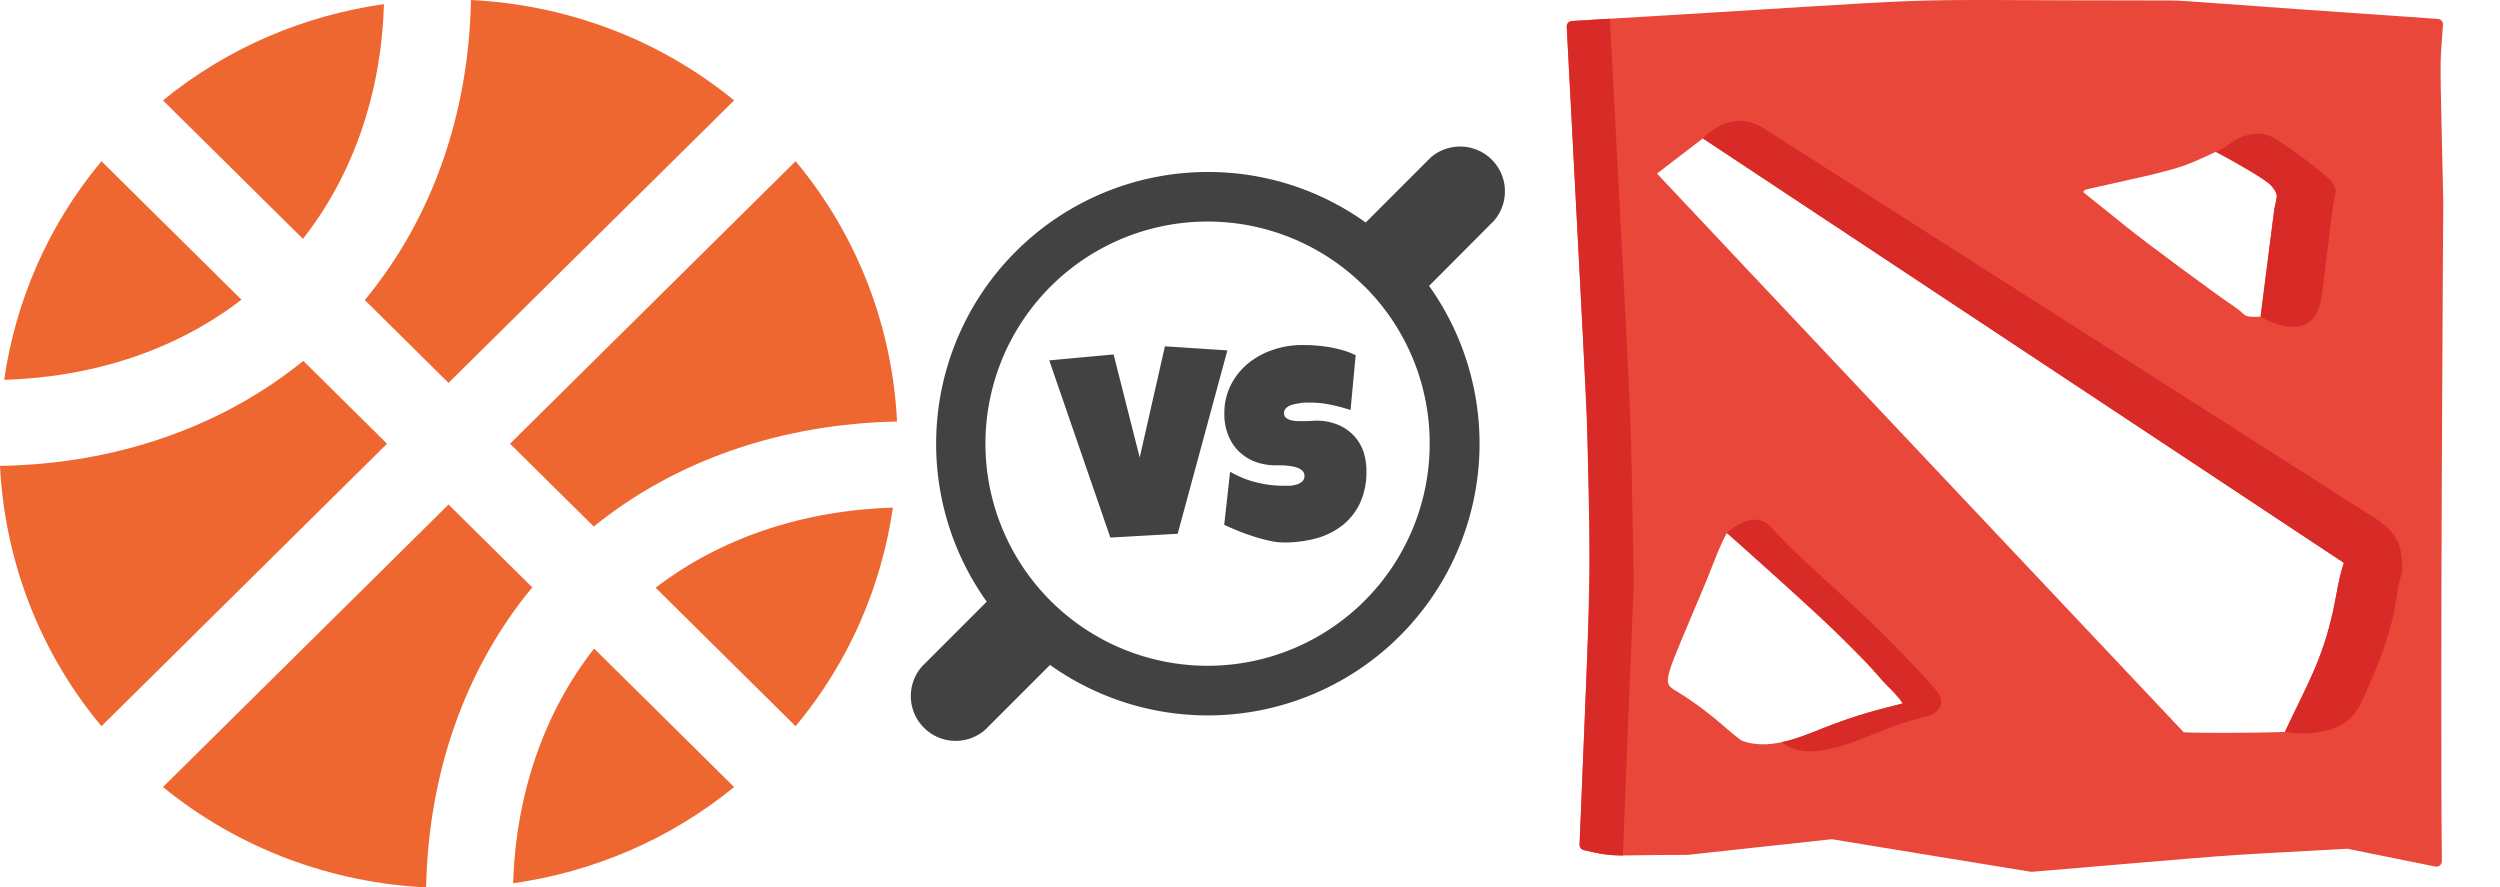 <?xml version="1.0" encoding="UTF-8" standalone="no"?>
<svg
   xmlns:dc="http://purl.org/dc/elements/1.1/"
   xmlns:cc="http://creativecommons.org/ns#"
   xmlns:rdf="http://www.w3.org/1999/02/22-rdf-syntax-ns#"
   xmlns:svg="http://www.w3.org/2000/svg"
   xmlns="http://www.w3.org/2000/svg"
   xmlns:sodipodi="http://sodipodi.sourceforge.net/DTD/sodipodi-0.dtd"
   xmlns:inkscape="http://www.inkscape.org/namespaces/inkscape"
   aria-hidden="true"
   focusable="false"
   data-prefix="fas"
   data-icon="basketball-ball"
   class="svg-inline--fa fa-basketball-ball fa-w-16"
   role="img"
   viewBox="0 0 1126.869 400"
   version="1.1"
   id="svg4"
   sodipodi:docname="dota_nba.svg"
   inkscape:version="1.0.2 (e86c870879, 2021-01-15, custom)"
   width="1126.869"
   height="400">
  <defs
     id="defs8">
    <clipPath
       clipPathUnits="userSpaceOnUse"
       id="clipPath990">
      <rect
         style="opacity:0.268;fill:#7f848e;stroke-width:1.993"
         id="rect992"
         width="445.283"
         height="402.922"
         x="33.981"
         y="-0.25" />
    </clipPath>
  </defs>
  <sodipodi:namedview
     pagecolor="#ffffff"
     bordercolor="#666666"
     borderopacity="1"
     objecttolerance="10"
     gridtolerance="10"
     guidetolerance="10"
     inkscape:pageopacity="0"
     inkscape:pageshadow="2"
     inkscape:window-width="1920"
     inkscape:window-height="1017"
     id="namedview6"
     showgrid="false"
     showborder="false"
     inkscape:zoom="1.0150849"
     inkscape:cx="542.15164"
     inkscape:cy="233.88953"
     inkscape:window-x="1912"
     inkscape:window-y="-8"
     inkscape:window-maximized="1"
     inkscape:current-layer="layer3"
     inkscape:document-rotation="0"
     fit-margin-top="0"
     fit-margin-left="0"
     fit-margin-right="0"
     fit-margin-bottom="0" />
  <path
     fill="currentColor"
     d="M 173.073,1.855 C 137.366,6.935 102.8,21.29 73.452,45.242 l 63.099,62.419 C 159.214,78.79 171.85,42.177 173.073,1.855 Z M 202.176,172.581 330.901,45.242 C 296.335,17.016 254.595,2.097 212.285,2.0167612e-6 211.307,51.532 194.758,98.629 164.431,135.242 Z M 45.734,72.661 C 21.522,101.694 7.011,135.887 1.875,171.21 42.636,170 79.729,157.5 108.833,135.081 Z M 267.639,237.339 c 36.93,-29.919 84.539,-46.29 136.714,-47.339 -2.12,-41.855 -17.201,-83.145 -45.734,-117.339 L 229.894,200 Z M 202.176,227.419 73.452,354.758 c 34.566,28.145 76.305,43.145 118.616,45.242 1.06,-51.613 17.609,-98.71 47.854,-135.242 z m 156.442,99.919 c 24.212,-29.032 38.723,-63.226 43.859,-98.548 -40.843,1.29 -77.854,13.79 -106.958,36.129 z M 136.714,162.661 C 99.702,192.661 52.093,209.113 0,210 2.12,251.855 17.201,293.145 45.734,327.339 L 174.459,200 Z m 94.566,235.484 c 35.707,-5.081 70.273,-19.435 99.621,-43.387 l -63.099,-62.419 c -22.582,28.79 -35.218,65.484 -36.522,105.806 z"
     id="path2"
     style="fill:#ee6730;fill-opacity:1;stroke-width:0.811" />
  <g
     inkscape:groupmode="layer"
     id="layer1"
     inkscape:label="basketball"
     transform="translate(297.741,-69.451)" />
  <g
     inkscape:groupmode="layer"
     id="layer2"
     inkscape:label="dota"
     transform="translate(297.741,-69.451)">
    <g
       id="g986"
       transform="matrix(0.993,0,0,0.993,353.045,69.451)"
       clip-path="url(#clipPath990)">
      <g
         id="g908">
        <path
           style="fill:#585a60"
           d="m 72.24,440.195 c -41.301,-0.417 -40.428,-0.968 -40.575,1.01 -0.206,2.757 5.012,0.667 6.26,5.124 l 0.006,0.044 c 0.126,3.962 -0.185,54.253 -0.205,57.379 -0.044,0.317 -0.397,2.246 -2.498,3.394 -0.608,0.333 -0.914,1.035 -0.742,1.706 0.171,0.671 0.776,1.141 1.469,1.141 h 0.317 c 6.366,0 14.981,0.185 19.866,1.066 3.452,0.623 6.829,0.939 10.038,0.939 0.002,0 0.001,0 0.002,0 24.952,0 38.107,-19.074 38.202,-37.914 0.082,-16.164 -9.941,-33.664 -32.14,-33.889 z m -21.723,5.762 c 43.988,-2.824 44.714,30.436 38.093,46.714 -3.465,8.519 -15.605,13.61 -25.343,13.61 -6.024,-0.001 -10.422,-1.906 -12.403,-5.369 z"
           id="path898" />
        <path
           style="fill:#585a60"
           d="m 130.628,475.511 c 0,23.732 19.423,36.149 38.608,36.149 18.605,0 38.378,-13.268 38.378,-37.856 0,-46.837 -76.986,-48.035 -76.986,1.707 z m 13.785,-0.148 c 0,-17.401 5.013,-31.399 22.575,-31.399 13.776,0 26.322,14.163 26.322,29.747 0.297,14.008 -2.814,31.026 -19.309,32.616 -17.065,-0.025 -27.02,-10.463 -29.583,-30.935 z"
           id="path900" />
        <path
           style="fill:#585a60"
           d="m 290.967,439.27 c -1.52,0.484 -3.363,0.809 -4.585,0.809 -1.259,0 -46.656,-0.065 -49.383,-0.069 -1.881,-0.985 -4.808,-2.185 -5.263,-0.114 l -1.882,8.561 c -0.157,0.714 0.217,1.438 0.89,1.723 0.672,0.283 1.453,0.048 1.856,-0.562 0.818,-1.239 2.05,-2.177 3.762,-2.865 4.394,-0.176 16.19,-0.196 18.783,-0.199 l -0.27,57.624 c -0.004,0.085 -0.12,2.08 -1.978,3.211 -1.304,0.794 -0.74,2.812 0.788,2.812 0.011,0 16.161,-0.073 16.173,-0.073 1.591,-0.007 2.095,-2.168 0.666,-2.875 -1.325,-0.657 -2.028,-1.648 -2.141,-2.936 -0.063,-2.68 -0.463,-48.35 -0.545,-57.751 l 16.529,0.392 c 0.148,0.007 3.636,0.205 4.872,3.681 0.243,0.685 0.942,1.1 1.66,0.99 1.593,-0.245 1.298,-1.387 1.515,-8.536 0.345,-0.782 0.628,-1.866 0.51,-2.613 -0.144,-0.919 -1.07,-1.488 -1.957,-1.21 z"
           id="path902" />
        <path
           style="fill:#585a60"
           d="m 383.142,488.86 c -4.065,-0.064 -12.542,-0.072 -14.344,-0.073 -0.058,-0.144 -20.315,-50.251 -20.315,-50.251 -0.549,-1.297 -2.312,-1.181 -2.801,0.02 l -26.476,65.116 c -0.011,0.024 -1.188,2.376 -4.057,3.751 -1.452,0.696 -0.948,2.881 0.653,2.884 0.082,0 12.003,0.019 12.003,0.019 1.706,0 2.096,-2.388 0.502,-2.948 -0.841,-0.422 -1.227,-1.015 -0.989,-1.925 0.85,-2.922 3.116,-9.264 3.665,-10.791 l 26.418,0.069 5.192,12.304 c 0.021,0.051 0.076,0.281 -0.095,0.537 -0.883,0.963 -0.21,2.522 1.096,2.541 0.107,0.002 15.069,0.213 15.069,0.213 0.893,0 1.536,-0.707 1.536,-1.516 0,-0.665 -0.429,-1.231 -1.026,-1.435 -1.986,-0.958 -2.819,-1.868 -7.923,-12.691 4.509,0.096 5.36,-1.936 12.063,-2.804 0.788,-0.102 1.364,-0.796 1.319,-1.589 -0.045,-0.793 -0.695,-1.418 -1.49,-1.431 z m -38.569,-29.638 10.637,29.471 -22.17,0.256 z"
           id="path904" />
        <path
           style="fill:#585a60"
           d="m 477.44,494.363 c -1.458,3.19 -3.257,6.321 -7.756,6.503 -2.344,0.092 -14.825,0.586 -22.665,0.528 47.013,-35.857 34.494,-62.853 6.484,-62.853 -6.141,0 -12.312,1.479 -16.932,4.058 -0.446,0.249 -0.736,0.705 -0.773,1.213 -0.118,1.624 0.195,4.905 0.932,9.752 0.104,0.686 0.661,1.214 1.352,1.281 0.685,0.062 1.339,-0.345 1.574,-0.997 2.702,-7.534 8.132,-10.218 12.313,-10.218 5.982,0 12.236,5.134 12.614,14.946 0.842,21.836 -25.758,42.444 -31.721,48.12 -1.011,0.872 -1.804,1.791 -0.966,2.849 0,1.905 2.411,2.148 2.949,0.593 5.117,-0.03 32.89,-0.19 38.031,-0.134 3.726,0.27 5.569,-1.896 5.651,-4.318 l 1.788,-10.437 c 0.297,-1.743 -2.143,-2.488 -2.875,-0.886 z"
           id="path906" />
      </g>
      <path
         style="fill:#ea473b"
         d="M 453.687,91.905 C 452.13,18.25 452.033,34.171 453.55,11.215 453.64,9.854 452.612,8.678 451.252,8.585 341.575,1.083 337.419,0.218 328.92,0.218 179.299,0.206 257.85,-2.239 58.138,9.542 c -1.357,0.081 -2.394,1.241 -2.323,2.597 12.871,246.942 12.401,206.658 5.826,371.238 -0.047,1.182 0.75,2.231 1.902,2.503 14.947,3.534 12.298,2.143 47.165,2.168 0.057,0.017 65.341,-7.112 65.4,-7.118 0.308,0.051 90.277,14.817 90.59,14.817 0.069,0 0.137,-0.003 0.206,-0.009 105.441,-8.836 75.218,-6.701 143.243,-10.471 l 39.943,8.079 c 1.554,0.312 2.979,-0.889 2.962,-2.45 -0.865,-80.418 0.635,-298.991 0.635,-298.991 z M 291.548,86.043 c 0.297,-0.072 0.722,-0.176 1.252,-0.317 l 28.43,-6.407 c 14.563,-3.649 16.715,-4.538 29.177,-10.397 h 0.001 c 5.754,1.996 21.53,10.726 25.529,15.738 2.643,3.318 2.469,4.056 1.638,7.609 -0.16,0.682 -0.343,1.467 -0.535,2.394 -0.013,0.061 -0.023,0.124 -0.032,0.186 l -6.252,48.924 c -6.186,0.228 -6.702,-0.246 -8.413,-1.821 -0.706,-0.652 -1.585,-1.462 -3.135,-2.501 -9.407,-6.314 -40.193,-29.093 -49.914,-36.934 l -19.11,-15.354 0.154,-0.149 c 0.207,-0.206 0.391,-0.483 0.513,-0.748 0.096,-0.075 0.474,-0.168 0.697,-0.223 z m 44.304,246.33 C 335.293,331.814 96.948,79.139 96.773,78.79 l 20.823,-15.974 290.99,192.681 c -2.405,6.891 -3.365,14.799 -4.811,21.366 -5.112,23.193 -11.686,33.341 -21.966,55.377 -14.714,0.585 -44.944,0.472 -45.957,0.133 z M 119.036,264.012 c 2.679,-6.439 6.362,-16.797 9.458,-22.044 15.22,9.511 74.676,69.25 79.847,77.316 -2.864,1.063 -15.166,2.891 -35.605,11.056 -12.95,5.166 -25.178,10.067 -36.989,6.059 -1.178,-0.397 -4.318,-3.062 -8.974,-7.081 -8.504,-7.341 -16.205,-12.63 -20.683,-15.273 -7.638,-4.509 -6.448,-3.558 12.946,-50.033 z"
         id="path910" />
      <g
         id="g920">
        <path
           style="fill:#d82b27"
           d="M 86.228,264.537 C 84.362,168.283 86.446,220.715 75.386,8.525 L 58.138,9.542 c -1.357,0.081 -2.394,1.241 -2.323,2.597 l 9.183,176.187 c 1.824,94.113 2.323,52.87 -3.357,195.051 -0.047,1.182 0.75,2.231 1.902,2.503 8.435,1.995 11.941,2.442 17.875,2.442 -0.186,-0.635 -0.391,6.382 4.81,-123.785 z"
           id="path912" />
        <path
           style="fill:#d82b27"
           d="m 220.72,324.723 c 0,0 10.086,-3.472 1.795,-12.572 -33.842,-37.745 -54.458,-51.419 -74.053,-72.917 -8.189,-8.865 -19.967,2.733 -19.967,2.733 76.582,68.074 61.24,58.22 74.739,71.254 1.792,1.73 3.206,3.096 5.108,6.062 -0.354,0.131 -1.919,0.526 -4.085,1.073 -31.862,8.04 -36.642,13.498 -50.869,16.547 13.277,10.825 36.689,-2.382 53.38,-8.129 3.991,-1.373 9.278,-2.83 13.952,-4.051 z"
           id="path914" />
        <path
           style="fill:#d82b27"
           d="M 423.074,235.456 C 423.073,235.455 144.879,58.043 144.879,58.043 135.559,52.1 125.508,54.96 117.597,62.816 l 290.99,192.681 c -2.405,6.891 -3.365,14.799 -4.811,21.366 -5.112,23.193 -11.686,33.341 -21.966,55.377 0,0 26.354,5.066 34.389,-12.769 18.853,-40.124 14.5,-47.692 18.992,-60.361 -0.533,-7.146 0.46,-15.632 -12.117,-23.654 z"
           id="path916" />
        <path
           style="fill:#d82b27"
           d="m 377.041,94.663 c -0.013,0.061 -0.023,0.124 -0.032,0.186 l -6.252,48.924 c 0,0 24.736,15.278 27.844,-9.842 10e-4,-0.008 0.002,-0.016 0.003,-0.024 l 5.117,-41.359 c 0.009,-0.063 0.019,-0.127 0.033,-0.19 0.195,-0.948 0.383,-1.75 0.546,-2.447 0.849,-3.632 1.027,-4.387 -1.675,-7.779 -2.84,-3.56 -15.566,-12.956 -25.047,-19.049 -8.949,-6 -19.577,1.215 -19.577,1.215 -2.653,2.033 -5.024,3.809 -7.593,4.624 6.499,3.515 22.966,12.526 25.529,15.738 2.643,3.318 2.469,4.056 1.638,7.609 -0.16,0.683 -0.343,1.468 -0.534,2.394 z"
           id="path918" />
      </g>
      <g
         id="g922" />
      <g
         id="g924" />
      <g
         id="g926" />
      <g
         id="g928" />
      <g
         id="g930" />
      <g
         id="g932" />
      <g
         id="g934" />
      <g
         id="g936" />
      <g
         id="g938" />
      <g
         id="g940" />
      <g
         id="g942" />
      <g
         id="g944" />
      <g
         id="g946" />
      <g
         id="g948" />
      <g
         id="g950" />
    </g>
  </g>
  <g
     inkscape:groupmode="layer"
     id="layer3"
     inkscape:label="vs"
     transform="translate(297.741,-69.451)">
    <path
       d="m 246.717,146.973 a 121.929,121.929 0 0 1 71.135,22.775 l 0.263,-0.263 28.897,-28.919 a 20.208,20.208 0 0 1 28.524,28.524 l -28.853,28.963 -0.263,0.263 A 122.5,122.5 0 0 1 175.538,369.153 l -0.614,0.658 -28.524,28.524 a 20.208,20.208 0 0 1 -28.524,-28.524 l 28.524,-28.524 0.636,-0.614 a 122.5,122.5 0 0 1 99.681,-193.7 z m 8.777,80.416 -22.402,82.654 -30.345,1.711 -27.537,-79.867 29.007,-2.677 11.761,46.472 11.366,-50.137 28.129,1.843 z m 62.665,54.415 a 33.11,33.11 0 0 1 -2.918,14.481 27.712,27.712 0 0 1 -7.943,10.005 33.263,33.263 0 0 1 -11.805,5.836 54.986,54.986 0 0 1 -14.525,1.843 30.718,30.718 0 0 1 -6.582,-0.79 q -3.555,-0.79 -7.241,-1.975 c -2.436,-0.79 -4.805,-1.646 -7.043,-2.567 -2.238,-0.922 -4.279,-1.799 -6.034,-2.611 l 2.655,-23.96 a 43.993,43.993 0 0 0 11.541,4.739 50.158,50.158 0 0 0 12.441,1.602 c 0.79,0 1.711,0 2.809,0 a 13.604,13.604 0 0 0 3.16,-0.549 7.263,7.263 0 0 0 2.545,-1.36 3.423,3.423 0 0 0 1.009,-2.633 2.896,2.896 0 0 0 -0.724,-2.019 5.924,5.924 0 0 0 -1.887,-1.338 12.989,12.989 0 0 0 -2.611,-0.79 q -1.492,-0.263 -2.896,-0.395 -1.404,-0.132 -2.633,-0.132 h -1.953 a 26.132,26.132 0 0 1 -9.567,-1.646 20.932,20.932 0 0 1 -7.307,-4.674 20.471,20.471 0 0 1 -4.805,-7.35 25.145,25.145 0 0 1 -1.711,-9.545 27.954,27.954 0 0 1 2.896,-12.946 30.279,30.279 0 0 1 7.767,-9.742 35.107,35.107 0 0 1 11.168,-6.122 40.197,40.197 0 0 1 13.033,-2.194 c 1.997,0 4.037,0 6.166,0.219 a 61.261,61.261 0 0 1 6.319,0.746 54.854,54.854 0 0 1 6.166,1.426 37.301,37.301 0 0 1 5.683,2.194 l -2.326,24.728 a 70.213,70.213 0 0 0 -8.777,-2.348 43.225,43.225 0 0 0 -8.842,-1.009 h -2.041 c -0.834,0 -1.711,0 -2.633,0.176 -0.922,0.176 -1.843,0.263 -2.787,0.461 a 12.397,12.397 0 0 0 -2.501,0.812 5.442,5.442 0 0 0 -1.777,1.382 2.984,2.984 0 0 0 -0.614,2.041 2.611,2.611 0 0 0 1.009,2.063 5.902,5.902 0 0 0 2.457,1.075 15.206,15.206 0 0 0 3.291,0.329 c 1.207,0 2.414,0 3.576,0 l 3.291,-0.176 a 20.34,20.34 0 0 1 2.523,0 25.145,25.145 0 0 1 8.777,2.084 20.932,20.932 0 0 1 6.582,4.696 20.055,20.055 0 0 1 4.235,6.999 26.593,26.593 0 0 1 1.382,8.93 z m -0.746,-83.115 a 100.119,100.119 0 1 0 29.27,70.762 99.812,99.812 0 0 0 -29.204,-70.762 z"
       id="path1010"
       style="opacity:0.739;stroke-width:2.194" />
  </g>
</svg>

